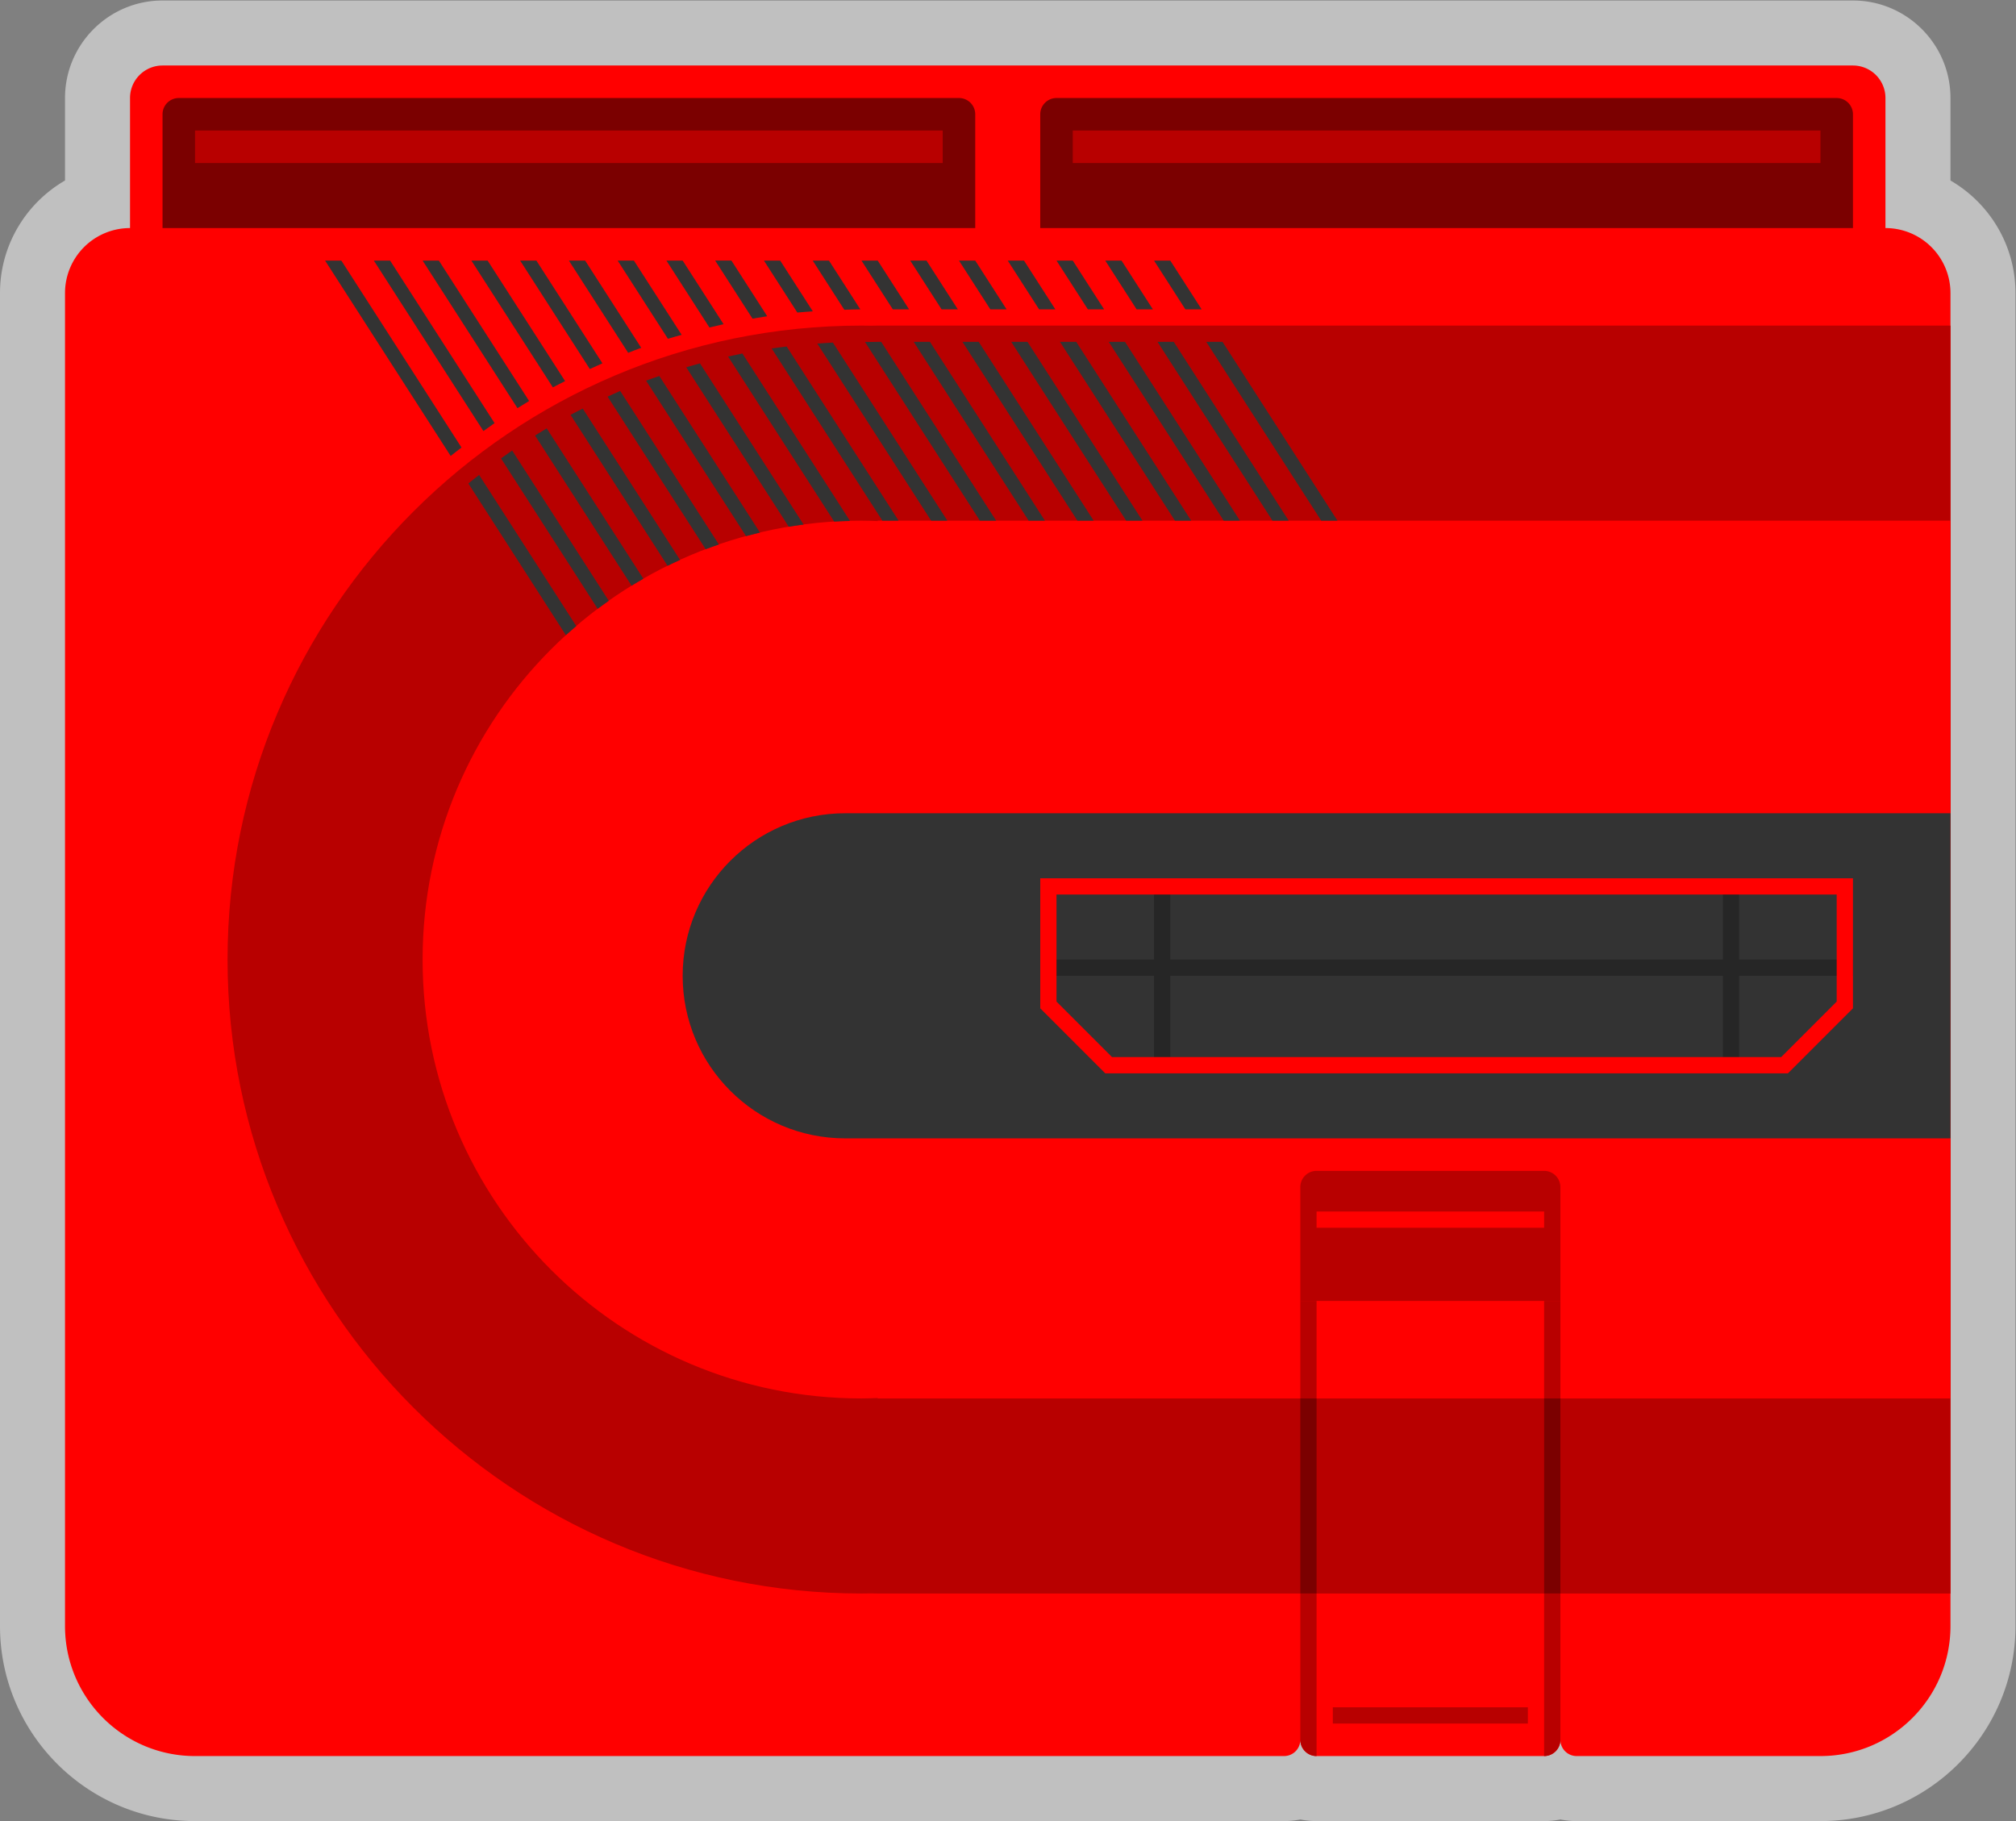 <svg xmlns="http://www.w3.org/2000/svg" xml:space="preserve" width="330.667" height="298.666"><rect width="100%" height="100%" fill="#808080" stroke="none"/><defs><clipPath id="a" clipPathUnits="userSpaceOnUse"><path d="M0 256h256V0H0Z"/></clipPath><clipPath id="b" clipPathUnits="userSpaceOnUse"><path d="M4 240h248V16H4Z"/></clipPath></defs><g clip-path="url(#a)" transform="matrix(1.333 0 0 -1.333 -5.333 320)"><g clip-path="url(#b)" style="opacity:.5"><path d="M0 0v10.147c0 6.617-5.383 12-12 12h-208c-6.617 0-12-5.383-12-12V0c-4.779-2.77-8-7.942-8-13.853v-164c0-13.233 10.767-24 24-24h134q1.03.002 2 .202a10 10 0 0 1 2-.202h28q1.03.002 2 .202a10 10 0 0 1 2-.202h30c13.233 0 24 10.767 24 24v164C8-7.942 4.779-2.77 0 0" style="fill:#fff;fill-opacity:1;fill-rule:nonzero;stroke:none" transform="translate(244 217.852)"/></g><path d="M0 0v16a4 4 0 0 1-4 4h-208a4 4 0 0 1-4-4V0a8 8 0 0 1-8-8v-164c0-8.837 7.164-16 16-16h134a2 2 0 0 1 2 2 2 2 0 0 1 2-2h28a2 2 0 0 1 2 2 2 2 0 0 1 2-2h30c8.837 0 16 7.163 16 16V-8a8 8 0 0 1-8 8" style="fill:red;fill-opacity:1;fill-rule:nonzero;stroke:none" transform="translate(236 212)"/><path d="M0 0h-132q-.406 0-.809-.013Q-133.371 0-134 0c-43.009 0-78-34.991-78-78s34.991-78 78-78q.63 0 1.191.014.403-.014.809-.014H0Z" style="fill:#b80000;fill-opacity:1;fill-rule:nonzero;stroke:none" transform="translate(244 200)"/><path d="M0 0v-.051C-.665-.026-1.329 0-2 0c-29.823 0-54-24.177-54-54s24.177-54 54-54c.671 0 1.335.026 2 .051V-108h132V0Z" style="fill:red;fill-opacity:1;fill-rule:nonzero;stroke:none" transform="translate(112 176)"/><path d="M0 0c-11.046 0-20-8.954-20-20s8.954-20 20-20h136V0Z" style="fill:#333;fill-opacity:1;fill-rule:nonzero;stroke:none" transform="translate(108 140)"/><path d="M232 120H132v2h100z" style="fill:#262626;fill-opacity:1;fill-rule:nonzero;stroke:none"/><path d="M148 108h-2v24h2zm70 0h-2v24h2z" style="fill:#262626;fill-opacity:1;fill-rule:nonzero;stroke:none"/><path d="M0 0h-100v-16l8-8h84l8 8zm-2-2v-13.172L-8.828-22h-82.344L-98-15.172V-2Z" style="fill:red;fill-opacity:1;fill-rule:nonzero;stroke:none" transform="translate(232 132)"/><path d="M0 0h-100v14a2 2 0 0 0 2 2h96a2 2 0 0 0 2-2z" style="fill:#7b0000;fill-opacity:1;fill-rule:nonzero;stroke:none" transform="translate(124 212)"/><path d="M0 0h-100v14a2 2 0 0 0 2 2h96a2 2 0 0 0 2-2z" style="fill:#7b0000;fill-opacity:1;fill-rule:nonzero;stroke:none" transform="translate(232 212)"/><path d="M0 0h-32v14a2 2 0 0 0 2 2h28a2 2 0 0 0 2-2z" style="fill:#b80000;fill-opacity:1;fill-rule:nonzero;stroke:none" transform="translate(196 80)"/><path d="M194 89h-28v2h28z" style="fill:red;fill-opacity:1;fill-rule:nonzero;stroke:none"/><path d="M192 28h-24v2h24zm-26 40h-2v12h2zm30 0h-2v12h2z" style="fill:#b80000;fill-opacity:1;fill-rule:nonzero;stroke:none"/><path d="M166 44h-2v24h2zm30 0h-2v24h2z" style="fill:#7b0000;fill-opacity:1;fill-rule:nonzero;stroke:none"/><path d="M120 220H28v4h92zm108 0h-92v4h92z" style="fill:#b80000;fill-opacity:1;fill-rule:nonzero;stroke:none"/><path d="m0 0 14.143-22h2L2 0Z" style="fill:#333;fill-opacity:1;fill-rule:nonzero;stroke:none" transform="translate(128.429 198)"/><path d="m0 0 14.143-22h2L2 0Z" style="fill:#333;fill-opacity:1;fill-rule:nonzero;stroke:none" transform="translate(116.429 198)"/><path d="M0 0q-.374 0-.744-.012l-.053-.002-.054.001c-.225.005-.475.006-.717.008L12.571-22h2L.429 0Z" style="fill:#333;fill-opacity:1;fill-rule:nonzero;stroke:none" transform="translate(112 198)"/><path d="m0 0 14.143-22h2L2 0Z" style="fill:#333;fill-opacity:1;fill-rule:nonzero;stroke:none" transform="translate(122.429 198)"/><path d="m0 0 14.004-21.784h2L1.918.126C1.275.097.639.045 0 0" style="fill:#333;fill-opacity:1;fill-rule:nonzero;stroke:none" transform="translate(104.567 197.784)"/><path d="m0 0 13.621-21.187h2L1.849.236C1.231.161.613.09 0 0" style="fill:#333;fill-opacity:1;fill-rule:nonzero;stroke:none" transform="translate(98.95 197.188)"/><path d="m0 0 12.612-19.618q.908.149 1.827.269L1.691.481A76 76 0 0 1 0 0" style="fill:#333;fill-opacity:1;fill-rule:nonzero;stroke:none" transform="translate(88.442 194.867)"/><path d="m0 0 13.056-20.31c.646.04 1.297.062 1.949.079L1.76.374C1.17.258.585.129 0 0" style="fill:#333;fill-opacity:1;fill-rule:nonzero;stroke:none" transform="translate(93.589 196.195)"/><path d="m0 0-14.143 22h-2L-2 0Z" style="fill:#333;fill-opacity:1;fill-rule:nonzero;stroke:none" transform="translate(168.571 176)"/><path d="m0 0 11.878-18.478c.478.294.965.574 1.452.853L1.435.878Q.712.447 0 0" style="fill:#333;fill-opacity:1;fill-rule:nonzero;stroke:none" transform="translate(69.836 186.477)"/><path d="m0 0 11.895-18.503c.448.337.908.66 1.368.983L1.373.976C.91.658.456.328 0 0" style="fill:#333;fill-opacity:1;fill-rule:nonzero;stroke:none" transform="translate(65.648 183.659)"/><path d="m0 0 11.999-18.665c.418.382.851.748 1.282 1.117L1.327 1.047C.884.698.434.359 0 0" style="fill:#333;fill-opacity:1;fill-rule:nonzero;stroke:none" transform="translate(61.63 180.576)"/><path d="m0 0 12.067-18.771c.537.205 1.079.396 1.625.584L1.549.702C1.027.479.517.234 0 0" style="fill:#333;fill-opacity:1;fill-rule:nonzero;stroke:none" transform="translate(78.764 191.256)"/><path d="m0 0 14.143-22h2L2 0Z" style="fill:#333;fill-opacity:1;fill-rule:nonzero;stroke:none" transform="translate(146.429 198)"/><path d="M0 0c-.544-.189-1.091-.374-1.63-.575l12.295-19.126q.855.231 1.721.435z" style="fill:#333;fill-opacity:1;fill-rule:nonzero;stroke:none" transform="translate(85.129 193.8)"/><path d="m0 0 14.143-22h2L2 0Z" style="fill:#333;fill-opacity:1;fill-rule:nonzero;stroke:none" transform="translate(140.429 198)"/><path d="m0 0 14.143-22h2L2 0Z" style="fill:#333;fill-opacity:1;fill-rule:nonzero;stroke:none" transform="translate(134.429 198)"/><path d="m0 0 11.939-18.572c.507.25 1.021.487 1.537.721L1.504.771C1.001.516.496.266 0 0" style="fill:#333;fill-opacity:1;fill-rule:nonzero;stroke:none" transform="translate(74.203 189.019)"/><path d="m0 0-5.874 9.137h-2l6.185-9.62C-1.131-.31-.562-.162 0 0" style="fill:#333;fill-opacity:1;fill-rule:nonzero;stroke:none" transform="translate(87.874 198.863)"/><path d="m0 0-6.9 10.734h-2L-1.606-.613C-1.071-.407-.54-.195 0 0" style="fill:#333;fill-opacity:1;fill-rule:nonzero;stroke:none" transform="translate(82.9 197.266)"/><path d="m0 0-5.033 7.828h-2l5.292-8.231C-1.163-.264-.583-.127 0 0" style="fill:#333;fill-opacity:1;fill-rule:nonzero;stroke:none" transform="translate(93.033 200.172)"/><path d="m0 0-8.127 12.642h-2L-1.549-.702C-1.035-.464-.52-.227 0 0" style="fill:#333;fill-opacity:1;fill-rule:nonzero;stroke:none" transform="translate(78.127 195.358)"/><path d="m0 0-14.785 22.999h-2L-1.329-1.044C-.893-.688-.444-.347 0 0" style="fill:#333;fill-opacity:1;fill-rule:nonzero;stroke:none" transform="translate(60.785 185.001)"/><path d="m0 0-4.404 6.851h-2L-1.81-.295C-1.208-.193-.606-.089 0 0" style="fill:#333;fill-opacity:1;fill-rule:nonzero;stroke:none" transform="translate(98.404 201.15)"/><path d="m0 0-12.856 19.999h-2L-1.373-.977C-.916-.649-.463-.318 0 0" style="fill:#333;fill-opacity:1;fill-rule:nonzero;stroke:none" transform="translate(64.856 188.001)"/><path d="m0 0-3.857 6h-2L-2 0Z" style="fill:#333;fill-opacity:1;fill-rule:nonzero;stroke:none" transform="translate(151.857 202)"/><path d="m0 0-9.534 14.831h-2L-1.504-.771C-1.009-.503-.501-.258 0 0" style="fill:#333;fill-opacity:1;fill-rule:nonzero;stroke:none" transform="translate(73.534 193.169)"/><path d="m0 0-11.106 17.277h-2L-1.433-.882C-.957-.585-.482-.288 0 0" style="fill:#333;fill-opacity:1;fill-rule:nonzero;stroke:none" transform="translate(69.106 190.723)"/><path d="m0 0-3.857 6h-2L-2 0Z" style="fill:#333;fill-opacity:1;fill-rule:nonzero;stroke:none" transform="translate(139.857 202)"/><path d="m0 0-3.857 6h-2L-2 0Z" style="fill:#333;fill-opacity:1;fill-rule:nonzero;stroke:none" transform="translate(127.857 202)"/><path d="m0 0-3.857 6h-2L-2 0Z" style="fill:#333;fill-opacity:1;fill-rule:nonzero;stroke:none" transform="translate(133.857 202)"/><path d="m0 0-3.857 6h-2L-2 0Z" style="fill:#333;fill-opacity:1;fill-rule:nonzero;stroke:none" transform="translate(145.857 202)"/><path d="m0 0-4.016 6.247h-2l4.109-6.393C-1.275-.083-.636-.047 0 0" style="fill:#333;fill-opacity:1;fill-rule:nonzero;stroke:none" transform="translate(104.016 201.753)"/><path d="m0 0-3.859 6.003h-2L-1.968-.05C-1.312-.033-.66-.001 0 0" style="fill:#333;fill-opacity:1;fill-rule:nonzero;stroke:none" transform="translate(109.86 201.997)"/><path d="m0 0-3.857 6h-2L-2 0Z" style="fill:#333;fill-opacity:1;fill-rule:nonzero;stroke:none" transform="translate(121.857 202)"/><path d="m0 0-3.857 6h-2L-2 0Z" style="fill:#333;fill-opacity:1;fill-rule:nonzero;stroke:none" transform="translate(115.857 202)"/><path d="M0 0a2 2 0 0 0-2 2v18h2Z" style="fill:#b80000;fill-opacity:1;fill-rule:nonzero;stroke:none" transform="translate(166 24)"/><path d="M0 0v20h2V2a2 2 0 0 0-2-2" style="fill:#b80000;fill-opacity:1;fill-rule:nonzero;stroke:none" transform="translate(194 24)"/></g></svg>